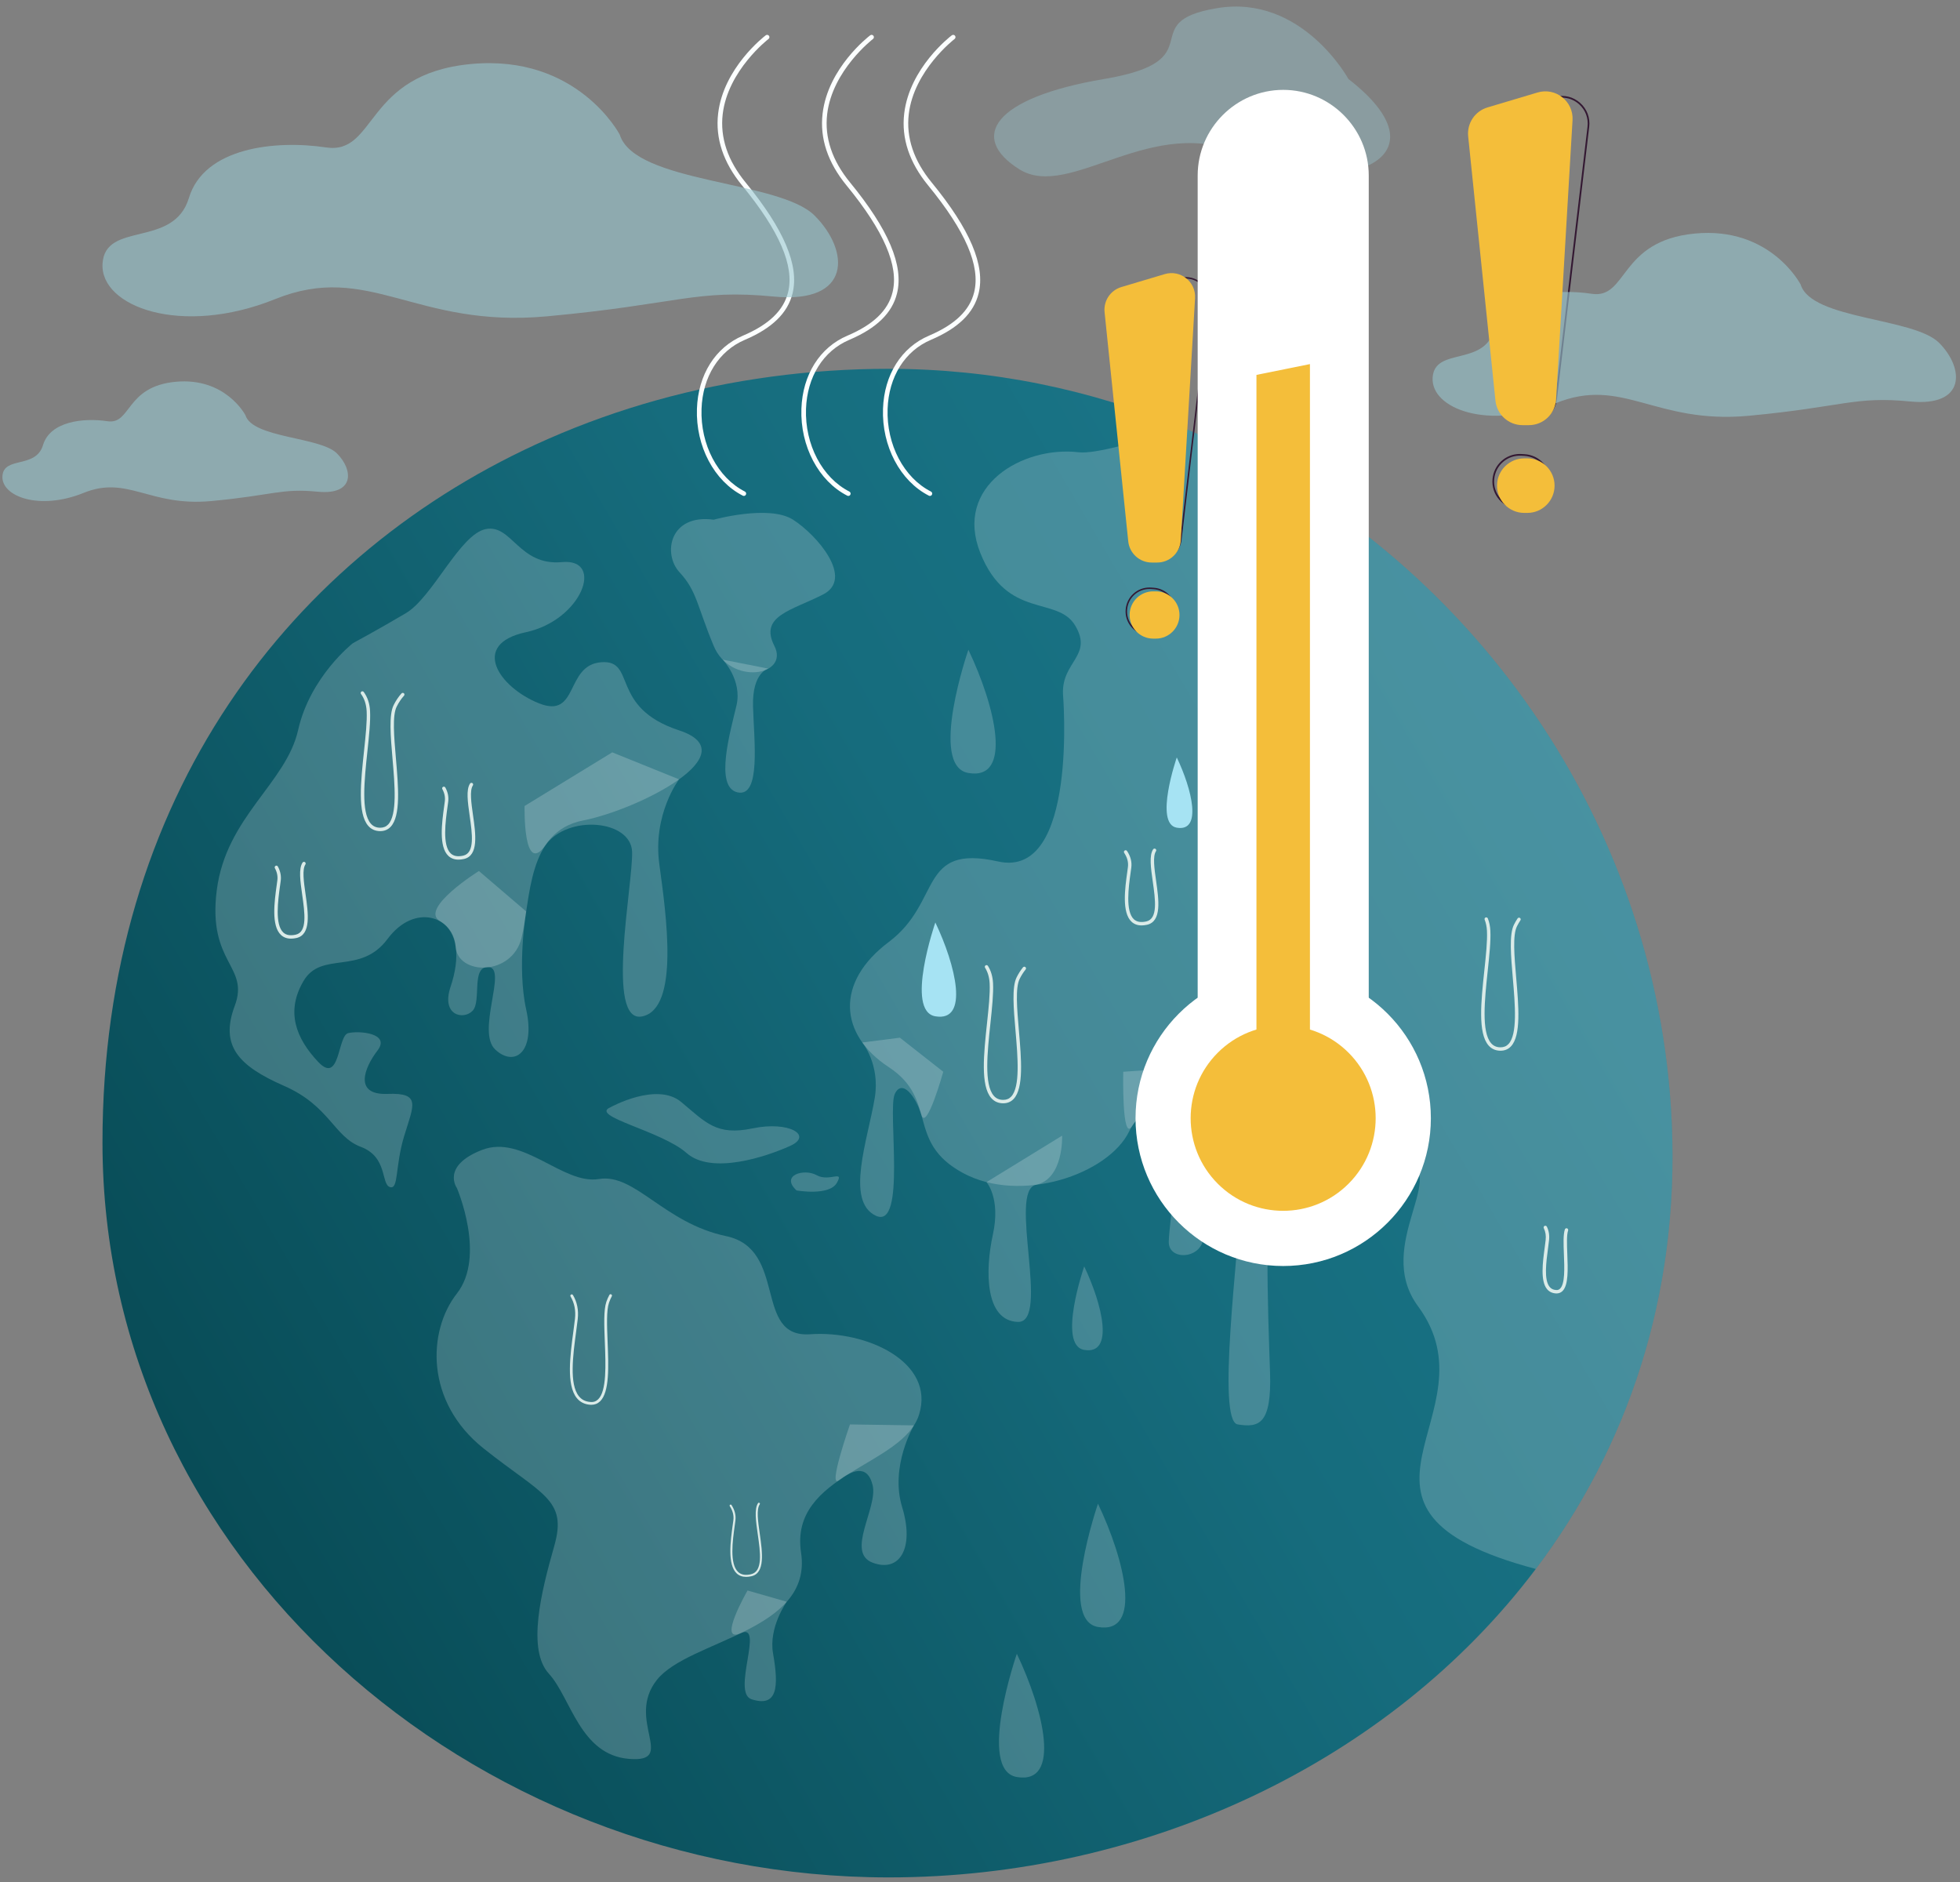 <svg width="150" height="144" viewBox="0 0 150 144" fill="none" xmlns="http://www.w3.org/2000/svg">
<rect x="0" y="0" width="150" height="144" fill="#808080" stroke="none"/>
<path d="M117.543 120.041C117.54 120.043 117.539 120.046 117.536 120.048C106.37 134.853 87.614 143.649 68.013 143.649C36.162 143.649 7.843 119.29 7.843 87.415C7.843 61.12 22.194 42.264 41.955 33.581C47.304 31.231 53.05 29.625 59.014 28.822C61.967 28.422 64.974 28.22 68.013 28.22C75.914 28.22 83.494 29.811 90.45 32.692C90.486 32.708 90.523 32.722 90.559 32.738C111.589 41.493 126.875 62.032 127.941 85.935C128.532 99.196 124.518 110.791 117.543 120.041Z" fill="url(#paint0_linear_2651_14171)"/>
<path d="M34.966 90.901C34.966 90.901 37.212 96.112 34.966 98.973C32.72 101.834 32.516 107.249 37.008 110.825C41.5 114.401 43.44 114.707 42.419 118.283C41.398 121.86 40.326 126.227 42.01 128.067C43.695 129.906 44.384 134.273 48.136 134.58C51.888 134.886 47.83 131.591 50.28 128.526C52.73 125.461 62.225 124.848 61.306 118.794C60.387 112.741 69.117 112.204 70.342 108.219C71.567 104.235 66.36 101.783 61.995 102.089C57.631 102.396 60.311 95.576 55.563 94.579C50.816 93.583 48.595 89.752 45.839 90.212C43.082 90.671 40.019 86.763 36.88 87.989C33.741 89.215 34.966 90.901 34.966 90.901Z" fill="white" fill-opacity="0.2"/>
<path d="M27.002 49.216C27.002 49.216 23.735 51.77 22.816 55.857C21.898 59.944 17.303 62.498 16.589 68.118C15.874 73.737 19.115 73.891 17.967 76.956C16.818 80.021 18.246 81.553 21.743 83.086C25.241 84.619 25.547 86.975 27.615 87.751C29.682 88.527 29.146 90.596 29.835 90.826C30.525 91.056 30.218 89.267 30.933 86.918C31.648 84.568 32.26 83.597 29.657 83.699C27.053 83.801 27.87 81.707 28.891 80.379C29.912 79.05 27.462 78.846 26.645 79.05C25.828 79.255 26.032 83.035 24.348 81.247C22.663 79.459 21.847 77.415 23.225 75.066C24.603 72.716 27.564 74.657 29.657 71.847C31.75 69.037 34.711 70.161 34.864 72.409C35.017 74.657 39.203 74.708 39.918 71.745C40.632 68.782 40.326 63.622 44.614 62.779C48.902 61.936 57.331 57.645 51.968 55.883C46.605 54.12 48.749 50.442 45.992 50.672C43.236 50.902 44.308 55.04 41.245 53.813C38.182 52.587 35.962 49.292 40.249 48.373C44.538 47.453 46.299 42.702 43.006 43.009C39.713 43.315 39.177 40.097 37.187 40.48C35.196 40.863 33.128 45.691 31.061 46.917C28.993 48.143 27.002 49.216 27.002 49.216Z" fill="white" fill-opacity="0.2"/>
<path d="M54.619 39.764C54.619 39.764 58.855 38.589 60.693 39.764C62.531 40.939 65.39 44.26 62.99 45.486C60.591 46.712 58.088 47.121 59.263 49.42C60.438 51.719 55.895 52.485 54.619 49.42C53.342 46.355 53.342 45.231 52.015 43.8C50.688 42.37 51.249 39.305 54.619 39.764Z" fill="white" fill-opacity="0.2"/>
<path d="M117.543 120.04C117.54 120.043 117.539 120.046 117.536 120.048C100.201 115.447 114.655 108.241 108.526 99.953C105.023 95.219 111.256 89.523 107.271 88.739C104.959 88.286 99.637 94.195 96.561 88.739C93.486 83.286 88.016 83.249 86.421 86.556C84.825 89.862 78.103 92.143 73.692 89.748C69.28 87.354 71.837 84.162 68.019 81.652C64.201 79.143 63.918 75.153 68.019 72.074C72.121 68.996 70.241 64.548 76.394 65.916C82.547 67.284 81.35 53.089 81.35 53.089C81.256 50.607 83.658 50.181 82.289 47.871C80.923 45.562 77.078 47.443 75.026 42.313C72.976 37.182 78.274 34.102 82.547 34.604C83.791 34.749 86.81 33.878 90.559 32.737C111.589 41.493 126.875 62.032 127.941 85.934C128.532 99.196 124.518 110.791 117.543 120.04Z" fill="white" fill-opacity="0.2"/>
<path d="M46.718 84.723C46.718 84.723 50.255 82.751 52.136 84.32C54.017 85.888 54.823 86.919 57.599 86.337C60.376 85.754 62.256 86.874 60.465 87.681C58.674 88.487 54.465 89.922 52.539 88.219C50.614 86.516 45.066 85.411 46.718 84.723Z" fill="white" fill-opacity="0.2"/>
<path d="M60.958 91.085C60.958 91.085 63.465 91.533 64.047 90.503C64.629 89.472 63.465 90.458 62.502 89.92C61.54 89.382 59.704 89.92 60.958 91.085Z" fill="white" fill-opacity="0.2"/>
<path d="M117.061 32.403C117.019 32.403 116.977 32.402 116.934 32.399L116.46 32.371C115.377 32.308 114.525 31.442 114.477 30.357L113.605 10.441C113.56 9.427 114.244 8.525 115.23 8.294L119.046 7.397C119.724 7.238 120.414 7.413 120.934 7.879C121.454 8.344 121.705 9.008 121.624 9.7L119.153 30.541C119.026 31.608 118.12 32.403 117.061 32.403ZM119.538 7.471C119.385 7.471 119.23 7.488 119.077 7.525L115.26 8.421C114.335 8.638 113.694 9.485 113.735 10.435L114.607 30.352C114.652 31.368 115.452 32.181 116.467 32.242L116.941 32.269C116.982 32.272 117.021 32.272 117.061 32.272C118.054 32.273 118.905 31.526 119.023 30.527L121.494 9.686C121.571 9.035 121.336 8.412 120.848 7.976C120.477 7.645 120.017 7.471 119.538 7.471Z" fill="#331832"/>
<path d="M116.554 38.971C116.512 38.971 116.47 38.969 116.428 38.966H116.427L116.2 38.952C115.626 38.919 115.103 38.66 114.727 38.223C114.352 37.788 114.173 37.233 114.223 36.66C114.321 35.557 115.229 34.734 116.318 34.734C116.362 34.734 116.406 34.736 116.449 34.739L116.677 34.752C117.24 34.785 117.756 35.035 118.13 35.457C118.504 35.878 118.691 36.42 118.658 36.984C118.592 38.103 117.66 38.971 116.554 38.971ZM116.435 38.836C116.475 38.839 116.514 38.839 116.553 38.839C117.592 38.839 118.466 38.027 118.528 36.975C118.56 36.448 118.383 35.939 118.032 35.544C117.681 35.148 117.197 34.914 116.67 34.882L116.442 34.869C115.356 34.804 114.449 35.596 114.353 36.672C114.306 37.21 114.474 37.73 114.826 38.138C115.178 38.547 115.669 38.79 116.208 38.822L116.435 38.836Z" fill="#331832"/>
<path d="M88.611 42.932C88.574 42.932 88.537 42.932 88.499 42.929L88.088 42.905C87.15 42.85 86.411 42.098 86.37 41.158L85.614 23.892C85.575 23.013 86.168 22.229 87.023 22.029L90.332 21.252C90.922 21.114 91.518 21.266 91.968 21.669C92.419 22.073 92.637 22.648 92.566 23.25L90.424 41.318C90.314 42.242 89.528 42.932 88.611 42.932ZM90.757 21.315C90.625 21.315 90.491 21.33 90.357 21.361L87.049 22.139C86.246 22.327 85.69 23.062 85.726 23.886L86.482 41.152C86.521 42.036 87.214 42.74 88.096 42.792L88.507 42.816C88.541 42.818 88.576 42.819 88.61 42.819C89.472 42.819 90.208 42.172 90.311 41.304L92.453 23.235C92.52 22.673 92.316 22.132 91.893 21.753C91.572 21.467 91.173 21.315 90.757 21.315Z" fill="#331832"/>
<path d="M88.171 48.626C88.134 48.626 88.098 48.626 88.061 48.623L87.863 48.611C87.365 48.582 86.912 48.357 86.586 47.979C86.26 47.6 86.105 47.119 86.149 46.623C86.234 45.667 87.023 44.953 87.968 44.953C88.005 44.953 88.042 44.953 88.079 44.956L88.278 44.969C89.284 45.028 90.054 45.897 89.995 46.904C89.966 47.392 89.749 47.839 89.383 48.164C89.045 48.464 88.619 48.626 88.171 48.626ZM87.968 45.066C87.081 45.066 86.341 45.735 86.262 46.632C86.221 47.099 86.366 47.551 86.672 47.906C86.977 48.26 87.403 48.471 87.87 48.498L88.068 48.51C88.103 48.511 88.137 48.513 88.171 48.513C88.591 48.513 88.992 48.361 89.308 48.079C89.652 47.775 89.855 47.355 89.882 46.898C89.938 45.952 89.215 45.138 88.27 45.082L88.072 45.069C88.037 45.068 88.002 45.066 87.968 45.066Z" fill="#331832"/>
<path d="M88.563 43.042H88.143C87.217 43.042 86.44 42.341 86.345 41.419L84.534 23.884C84.445 23.019 84.983 22.213 85.816 21.964L89.138 20.973C90.34 20.615 91.533 21.56 91.459 22.813L90.367 41.339C90.311 42.295 89.52 43.042 88.563 43.042Z" fill="#F4BE3A"/>
<path d="M88.459 48.864H88.257C87.239 48.864 86.421 48.022 86.451 47.003C86.479 46.025 87.279 45.246 88.257 45.246H88.459C89.458 45.246 90.267 46.056 90.267 47.055C90.267 48.054 89.458 48.864 88.459 48.864Z" fill="#F4BE3A"/>
<path d="M75.498 90.449C75.498 90.449 76.595 91.674 75.987 94.455C75.379 97.236 75.379 101.059 77.897 101.146C80.416 101.233 77.133 91.116 79.279 90.656C81.425 90.196 81.284 86.894 81.284 86.894L75.498 90.449Z" fill="white" fill-opacity="0.2"/>
<path d="M92.607 84.86C92.607 84.86 95.178 86.894 94.982 91.391C94.787 95.888 93.094 108.73 94.722 108.989C96.35 109.248 97.327 108.988 97.197 105.012C97.066 101.036 96.585 89.523 97.884 90.343C99.183 91.162 100.728 90.804 100.981 90.022C101.234 89.24 96.794 85.721 96.794 85.721L93.68 83.993L92.607 84.86Z" fill="white" fill-opacity="0.2"/>
<path d="M97.338 91.009C97.338 91.009 97.631 89.871 98.054 90.686C98.301 91.161 97.522 94.243 98.548 94.129C99.169 94.06 98.694 90.707 99.361 91.008C99.716 91.168 99.063 89.882 99.063 89.882C99.063 89.882 97.945 89.404 97.902 89.425C97.859 89.447 97.338 89.762 97.338 89.762L97.338 91.009Z" fill="white" fill-opacity="0.2"/>
<path d="M94.11 86.894C94.11 86.894 93.256 85.167 92.084 85.525C90.912 85.884 91.823 92.336 92.084 94.324C92.344 96.312 89.414 96.605 89.446 95.008C89.479 93.412 90.614 86.475 89.772 85.477C88.93 84.478 87.43 84.877 86.636 86.167C85.842 87.456 85.962 82.006 85.962 82.006L92.607 81.55L95.47 82.821L94.11 86.894Z" fill="white" fill-opacity="0.2"/>
<path d="M51.967 59.631C51.967 59.631 49.937 62.301 50.458 66.124C50.979 69.948 52.021 77.16 49.155 77.769C46.29 78.377 48.461 67.601 48.374 65.168C48.287 62.735 43.451 62.289 41.734 64.684C40.016 67.08 40.147 61.67 40.147 61.67L46.855 57.565L51.967 59.631Z" fill="white" fill-opacity="0.2"/>
<path d="M40.27 69.74C40.27 69.74 39.546 73.988 40.27 77.246C40.993 80.505 39.378 81.678 37.906 80.31C36.434 78.941 38.825 74.135 37.422 74.001C36.019 73.867 36.869 76.594 36.174 77.333C35.479 78.072 33.744 77.704 34.481 75.508C35.218 73.313 35.091 71.332 33.669 70.482C32.053 69.516 36.651 66.644 36.651 66.644L40.27 69.74Z" fill="white" fill-opacity="0.2"/>
<path d="M69.945 109.061C69.945 109.061 68.086 112.19 69.041 115.314C69.996 118.438 68.867 120.35 66.783 119.568C64.699 118.786 67.203 115.353 66.783 113.637C66.363 111.921 65.096 112.588 64.204 113.264C63.313 113.941 65.049 108.989 65.049 108.989L69.945 109.061Z" fill="white" fill-opacity="0.2"/>
<path d="M60.211 122.556C60.211 122.556 58.808 124.504 59.163 126.519C59.619 129.105 59.489 130.658 57.514 130.017C55.965 129.515 58.535 124.118 56.689 124.96C54.843 125.802 57.21 121.696 57.21 121.696L60.211 122.556Z" fill="white" fill-opacity="0.2"/>
<path d="M65.992 79.765C65.992 79.765 67.369 81.435 66.947 83.993C66.426 87.149 64.668 91.912 67.028 93.02C69.387 94.128 67.909 84.947 68.476 83.713C69.043 82.48 70.114 83.958 70.508 85.292C70.903 86.627 72.188 82.005 72.188 82.005L68.869 79.398L65.992 79.765Z" fill="white" fill-opacity="0.2"/>
<path d="M55.31 50.472C55.31 50.472 56.819 52.025 56.363 53.98C55.907 55.935 54.646 60.237 56.449 60.628C58.252 61.019 57.701 56.652 57.63 54.045C57.559 51.438 58.798 51.159 58.798 51.159L55.31 50.472Z" fill="white" fill-opacity="0.2"/>
<path d="M76.776 84.418C76.766 84.418 76.755 84.418 76.744 84.418C76.385 84.41 76.088 84.274 75.862 84.017C75.028 83.069 75.287 80.634 75.538 78.281C75.662 77.115 75.779 76.013 75.738 75.235C75.713 74.777 75.595 74.376 75.388 74.045C75.349 73.984 75.368 73.903 75.429 73.866C75.49 73.825 75.569 73.846 75.608 73.906C75.84 74.275 75.971 74.717 75.998 75.221C76.04 76.02 75.922 77.132 75.797 78.309C75.564 80.499 75.299 82.982 76.058 83.845C76.236 84.049 76.462 84.15 76.75 84.157C76.759 84.157 76.768 84.157 76.776 84.157C77.028 84.157 77.229 84.075 77.388 83.904C78.087 83.16 77.89 80.883 77.718 78.873C77.569 77.152 77.429 75.527 77.803 74.78C77.944 74.496 78.108 74.239 78.29 74.015C78.337 73.958 78.418 73.95 78.473 73.996C78.529 74.041 78.538 74.123 78.492 74.18C78.322 74.389 78.168 74.629 78.036 74.895C77.695 75.578 77.832 77.168 77.977 78.851C78.163 81.016 78.356 83.252 77.578 84.082C77.37 84.305 77.099 84.418 76.776 84.418Z" fill="#DAEBE8"/>
<path d="M29.099 63.593C29.088 63.593 29.077 63.593 29.066 63.593C28.707 63.584 28.41 63.449 28.184 63.192C27.35 62.241 27.609 59.807 27.86 57.452C27.984 56.288 28.101 55.188 28.06 54.41C28.032 53.894 27.887 53.453 27.629 53.1C27.586 53.042 27.599 52.961 27.656 52.918C27.713 52.877 27.796 52.888 27.838 52.947C28.127 53.34 28.29 53.827 28.32 54.395C28.363 55.194 28.244 56.304 28.119 57.48C27.885 59.671 27.621 62.155 28.379 63.02C28.558 63.224 28.785 63.325 29.072 63.332C29.082 63.332 29.09 63.332 29.099 63.332C29.35 63.332 29.551 63.25 29.711 63.079C30.409 62.335 30.213 60.056 30.039 58.048C29.891 56.326 29.751 54.7 30.125 53.953C30.297 53.609 30.5 53.307 30.727 53.056C30.776 53.003 30.857 53 30.911 53.046C30.964 53.096 30.968 53.178 30.92 53.23C30.708 53.464 30.519 53.746 30.357 54.069C30.017 54.751 30.154 56.341 30.299 58.024C30.486 60.189 30.679 62.427 29.901 63.257C29.692 63.48 29.422 63.593 29.099 63.593Z" fill="#DAEBE8"/>
<path d="M114.836 80.395C114.825 80.395 114.814 80.395 114.803 80.395C114.444 80.386 114.147 80.251 113.921 79.994C113.088 79.044 113.346 76.609 113.597 74.257C113.721 73.09 113.838 71.99 113.797 71.212C113.78 70.903 113.722 70.619 113.622 70.369C113.596 70.302 113.629 70.227 113.695 70.2C113.762 70.175 113.838 70.206 113.865 70.274C113.975 70.55 114.039 70.861 114.057 71.198C114.1 71.997 113.981 73.108 113.856 74.284C113.623 76.475 113.359 78.957 114.117 79.822C114.296 80.026 114.522 80.127 114.809 80.134C114.819 80.134 114.827 80.134 114.836 80.134C115.087 80.134 115.288 80.052 115.448 79.881C116.146 79.137 115.95 76.858 115.777 74.85C115.629 73.129 115.489 71.504 115.862 70.756C115.949 70.581 116.044 70.418 116.143 70.272C116.183 70.213 116.265 70.197 116.324 70.236C116.383 70.276 116.399 70.357 116.358 70.416C116.266 70.555 116.177 70.709 116.095 70.872C115.755 71.554 115.891 73.143 116.036 74.826C116.223 76.991 116.416 79.229 115.638 80.059C115.429 80.282 115.159 80.395 114.836 80.395Z" fill="#DAEBE8"/>
<path d="M87.366 70.808C87.058 70.808 86.802 70.715 86.602 70.53C85.839 69.826 86.098 67.952 86.271 66.712C86.288 66.582 86.305 66.459 86.32 66.346C86.368 65.977 86.272 65.612 86.036 65.257C85.996 65.198 86.012 65.117 86.072 65.077C86.131 65.037 86.212 65.052 86.253 65.113C86.525 65.52 86.634 65.947 86.579 66.381C86.563 66.493 86.547 66.616 86.529 66.748C86.374 67.861 86.116 69.728 86.778 70.34C86.999 70.54 87.308 70.595 87.725 70.504C88.628 70.302 88.421 68.846 88.22 67.438C88.075 66.418 87.937 65.454 88.249 64.987C88.289 64.926 88.37 64.913 88.43 64.951C88.49 64.991 88.506 65.072 88.466 65.132C88.209 65.516 88.346 66.475 88.478 67.401C88.685 68.856 88.92 70.504 87.781 70.759C87.634 70.792 87.495 70.808 87.366 70.808Z" fill="#DAEBE8"/>
<path d="M57.103 120.654C56.813 120.654 56.573 120.567 56.386 120.395C55.656 119.721 55.908 117.897 56.075 116.689C56.093 116.561 56.11 116.439 56.124 116.327C56.173 115.959 56.08 115.595 55.851 115.242C55.827 115.205 55.838 115.157 55.874 115.134C55.91 115.112 55.959 115.119 55.982 115.155C56.233 115.542 56.333 115.942 56.28 116.347C56.266 116.46 56.249 116.581 56.231 116.711C56.068 117.887 55.823 119.662 56.493 120.28C56.723 120.492 57.042 120.551 57.467 120.453C58.398 120.245 58.192 118.792 57.991 117.386C57.849 116.393 57.716 115.456 58.013 115.014C58.037 114.976 58.086 114.97 58.121 114.992C58.157 115.017 58.167 115.064 58.143 115.101C57.88 115.494 58.009 116.402 58.146 117.365C58.347 118.772 58.574 120.366 57.501 120.606C57.36 120.638 57.227 120.654 57.103 120.654Z" fill="#DAEBE8"/>
<path d="M35.087 65.774C34.78 65.774 34.524 65.681 34.324 65.498C33.56 64.794 33.821 62.918 33.993 61.678C34.011 61.548 34.028 61.425 34.042 61.312C34.083 60.998 34.02 60.686 33.854 60.382C33.82 60.32 33.843 60.241 33.907 60.206C33.97 60.17 34.048 60.196 34.083 60.258C34.276 60.609 34.349 60.977 34.301 61.347C34.286 61.46 34.269 61.583 34.251 61.713C34.096 62.829 33.838 64.694 34.5 65.305C34.722 65.509 35.03 65.56 35.447 65.47C36.35 65.269 36.142 63.813 35.942 62.405C35.797 61.384 35.659 60.421 35.972 59.954C36.012 59.894 36.094 59.879 36.152 59.918C36.212 59.959 36.228 60.04 36.188 60.099C35.931 60.484 36.068 61.442 36.2 62.369C36.407 63.822 36.642 65.47 35.504 65.725C35.356 65.758 35.217 65.774 35.087 65.774Z" fill="#DAEBE8"/>
<path d="M22.271 71.82C21.963 71.82 21.707 71.727 21.507 71.542C20.744 70.838 21.004 68.964 21.176 67.724C21.194 67.594 21.211 67.471 21.225 67.358C21.266 67.044 21.203 66.732 21.038 66.427C21.003 66.363 21.026 66.285 21.09 66.251C21.152 66.213 21.232 66.239 21.266 66.303C21.458 66.657 21.532 67.023 21.484 67.393C21.469 67.505 21.452 67.629 21.434 67.76C21.28 68.873 21.021 70.74 21.683 71.351C21.905 71.554 22.215 71.607 22.631 71.516C23.533 71.314 23.325 69.858 23.125 68.451C22.98 67.43 22.842 66.466 23.155 65.999C23.195 65.94 23.276 65.924 23.335 65.963C23.395 66.003 23.411 66.084 23.372 66.144C23.114 66.528 23.251 67.487 23.383 68.413C23.59 69.868 23.825 71.516 22.687 71.771C22.539 71.804 22.401 71.82 22.271 71.82Z" fill="#DAEBE8"/>
<path d="M119.121 98.967C119.102 98.967 119.081 98.967 119.061 98.965C118.781 98.945 118.555 98.831 118.389 98.629C117.877 97.997 118.064 96.594 118.215 95.466C118.242 95.258 118.269 95.06 118.29 94.877C118.327 94.544 118.28 94.24 118.148 93.974C118.116 93.909 118.143 93.831 118.207 93.799C118.274 93.77 118.35 93.794 118.382 93.859C118.536 94.169 118.592 94.522 118.548 94.905C118.527 95.09 118.501 95.291 118.473 95.501C118.329 96.578 118.15 97.92 118.592 98.464C118.712 98.611 118.871 98.691 119.08 98.705C119.211 98.721 119.31 98.681 119.394 98.6C119.776 98.23 119.729 97.022 119.686 95.957C119.656 95.186 119.627 94.459 119.761 94.067C119.785 93.999 119.858 93.96 119.927 93.986C119.995 94.009 120.031 94.083 120.008 94.151C119.889 94.498 119.917 95.202 119.946 95.947C119.993 97.122 120.041 98.337 119.575 98.788C119.451 98.907 119.299 98.967 119.121 98.967Z" fill="#DAEBE8"/>
<path d="M45.255 107.487C45.225 107.487 45.196 107.485 45.165 107.484C44.737 107.452 44.392 107.28 44.142 106.971C43.331 105.972 43.635 103.702 43.879 101.877C43.925 101.536 43.968 101.211 44.002 100.911C44.075 100.269 43.961 99.694 43.664 99.198C43.634 99.147 43.65 99.082 43.7 99.052C43.751 99.023 43.816 99.037 43.847 99.088C44.169 99.624 44.292 100.246 44.214 100.934C44.179 101.237 44.136 101.563 44.09 101.906C43.851 103.689 43.554 105.91 44.307 106.836C44.523 107.101 44.809 107.244 45.181 107.27C45.423 107.296 45.618 107.222 45.777 107.068C46.437 106.43 46.357 104.429 46.287 102.662C46.237 101.413 46.191 100.232 46.404 99.609C46.469 99.421 46.547 99.243 46.636 99.082C46.663 99.029 46.727 99.01 46.78 99.039C46.831 99.068 46.851 99.133 46.822 99.183C46.74 99.335 46.667 99.501 46.607 99.678C46.405 100.262 46.451 101.425 46.5 102.655C46.576 104.553 46.654 106.517 45.925 107.221C45.742 107.397 45.518 107.487 45.255 107.487Z" fill="#DAEBE8"/>
<path d="M84.029 115.057C84.029 115.057 80.952 123.96 84.029 124.487C87.461 125.074 86.089 119.37 84.029 115.057Z" fill="white" fill-opacity="0.2"/>
<path d="M82.975 96.899C82.975 96.899 80.891 102.93 82.975 103.286C85.299 103.684 84.37 99.821 82.975 96.899Z" fill="white" fill-opacity="0.2"/>
<path d="M74.111 49.715C74.111 49.715 71.034 58.618 74.111 59.145C77.543 59.732 76.171 54.028 74.111 49.715Z" fill="white" fill-opacity="0.2"/>
<path d="M90.06 57.955C90.06 57.955 88.306 63.03 90.06 63.33C92.017 63.665 91.235 60.414 90.06 57.955Z" fill="#A6E3F3"/>
<path d="M71.582 70.584C71.582 70.584 69.24 77.361 71.582 77.762C74.195 78.209 73.15 73.867 71.582 70.584Z" fill="#A6E3F3"/>
<path d="M77.819 126.538C77.819 126.538 74.742 135.442 77.819 135.968C81.252 136.555 79.88 130.851 77.819 126.538Z" fill="white" fill-opacity="0.2"/>
<path d="M56.928 37.945C56.901 37.945 56.873 37.939 56.848 37.926C54.649 36.807 53.239 34.135 53.337 31.278C53.427 28.672 54.743 26.58 56.859 25.682C58.842 24.839 59.972 23.754 60.313 22.361C60.806 20.353 59.655 17.68 56.791 14.188C55.353 12.434 54.736 10.585 54.959 8.692C55.371 5.192 58.47 2.802 58.602 2.702C58.679 2.643 58.788 2.659 58.848 2.735C58.908 2.813 58.892 2.923 58.814 2.983C58.783 3.006 55.702 5.386 55.309 8.736C55.099 10.528 55.689 12.288 57.064 13.965C60.002 17.548 61.177 20.321 60.655 22.445C60.285 23.953 59.089 25.117 56.996 26.006C55.011 26.851 53.775 28.826 53.689 31.29C53.595 34.014 54.929 36.554 57.008 37.611C57.094 37.656 57.129 37.761 57.084 37.848C57.053 37.91 56.992 37.945 56.928 37.945Z" fill="#FCFFFF"/>
<path d="M64.922 37.945C64.895 37.945 64.868 37.939 64.842 37.926C62.644 36.807 61.233 34.135 61.332 31.276C61.422 28.672 62.739 26.58 64.854 25.682C66.837 24.839 67.966 23.754 68.308 22.361C68.801 20.353 67.649 17.68 64.786 14.188C63.347 12.434 62.73 10.585 62.954 8.692C63.365 5.192 66.465 2.802 66.597 2.702C66.673 2.643 66.784 2.659 66.843 2.735C66.902 2.813 66.887 2.923 66.809 2.983C66.778 3.006 63.696 5.386 63.303 8.736C63.093 10.528 63.683 12.288 65.059 13.965C67.997 17.548 69.171 20.321 68.65 22.445C68.28 23.953 67.084 25.117 64.991 26.006C63.006 26.851 61.769 28.824 61.684 31.29C61.59 34.012 62.923 36.554 65.002 37.611C65.089 37.656 65.123 37.761 65.079 37.848C65.048 37.91 64.986 37.945 64.922 37.945Z" fill="#FCFFFF"/>
<path d="M71.167 37.945C71.14 37.945 71.113 37.939 71.087 37.926C68.889 36.807 67.478 34.135 67.577 31.276C67.666 28.672 68.983 26.58 71.099 25.682C73.081 24.839 74.211 23.752 74.553 22.361C75.046 20.353 73.894 17.68 71.031 14.188C69.592 12.434 68.976 10.585 69.199 8.692C69.61 5.192 72.709 2.802 72.842 2.702C72.918 2.643 73.029 2.659 73.088 2.735C73.147 2.813 73.132 2.923 73.055 2.983C73.023 3.006 69.941 5.386 69.548 8.736C69.338 10.528 69.928 12.288 71.304 13.965C74.242 17.547 75.417 20.321 74.895 22.445C74.525 23.952 73.329 25.117 71.236 26.006C69.251 26.851 68.014 28.824 67.929 31.29C67.835 34.012 69.168 36.554 71.247 37.611C71.334 37.656 71.368 37.761 71.324 37.848C71.293 37.91 71.231 37.945 71.167 37.945Z" fill="#FCFFFF"/>
<g opacity="0.6">
<path d="M47.428 10.299C47.428 10.299 44.201 4.126 36.036 4.899C27.871 5.673 28.843 11.861 24.955 11.281C21.067 10.7 15.623 11.281 14.457 15.148C13.29 19.016 8.041 16.889 7.847 20.176C7.652 23.463 13.874 25.784 21.067 22.883C28.26 19.983 31.759 25.137 41.868 24.203C51.978 23.27 53.23 22.11 59.214 22.69C65.197 23.27 65.055 19.195 62.334 16.487C59.611 13.78 48.594 14.038 47.428 10.299Z" fill="#98C6CF"/>
</g>
<g opacity="0.6">
<path d="M137.804 21.77C137.804 21.77 135.508 17.311 129.698 17.87C123.888 18.428 124.58 22.898 121.813 22.479C119.046 22.06 115.173 22.479 114.343 25.272C113.513 28.065 109.778 26.529 109.64 28.903C109.502 31.277 113.928 32.953 119.046 30.858C124.165 28.763 126.654 32.486 133.848 31.812C141.041 31.138 141.932 30.3 146.19 30.719C150.447 31.138 150.346 28.195 148.409 26.239C146.473 24.284 138.634 24.47 137.804 21.77Z" fill="#98C6CF"/>
</g>
<g opacity="0.6">
<path d="M18.781 31.766C18.781 31.766 17.265 28.848 13.429 29.213C9.593 29.579 10.05 32.504 8.223 32.23C6.396 31.955 3.839 32.23 3.291 34.058C2.743 35.886 0.277 34.881 0.186 36.434C0.094 37.988 3.017 39.085 6.397 37.714C9.776 36.343 11.42 38.779 16.169 38.338C20.919 37.897 21.507 37.348 24.318 37.623C27.13 37.897 27.063 35.97 25.784 34.691C24.505 33.411 19.329 33.533 18.781 31.766Z" fill="#98C6CF"/>
</g>
<g opacity="0.4">
<path d="M103.196 6.043C103.196 6.043 99.649 -0.446 93.159 0.62C86.669 1.686 93.015 4.611 84.506 6.043C75.997 7.474 74.123 10.52 78.016 12.957C81.91 15.393 88.256 8.54 95.178 11.891C102.1 15.241 111.358 12.379 103.196 6.043Z" fill="#98C6CF"/>
</g>
<path d="M117.006 32.53H116.522C115.454 32.53 114.558 31.721 114.448 30.658L112.36 10.434C112.257 9.436 112.878 8.506 113.838 8.22L117.67 7.077C119.056 6.663 120.432 7.754 120.347 9.199L119.087 30.566C119.022 31.669 118.11 32.53 117.006 32.53Z" fill="#F4BE3A"/>
<path d="M116.887 39.245H116.654C115.479 39.245 114.536 38.274 114.57 37.099C114.602 35.97 115.526 35.072 116.654 35.072H116.887C118.038 35.072 118.972 36.006 118.972 37.159C118.972 38.311 118.038 39.245 116.887 39.245Z" fill="#F4BE3A"/>
<path d="M98.204 96.868C104.446 96.868 109.505 91.805 109.505 85.559C109.505 79.312 104.446 74.249 98.204 74.249C91.963 74.249 86.903 79.312 86.903 85.559C86.903 91.805 91.963 96.868 98.204 96.868Z" fill="white"/>
<path d="M98.205 86.821C94.604 86.821 91.659 83.873 91.659 80.27V13.427C91.659 9.824 94.604 6.876 98.205 6.876C101.805 6.876 104.751 9.824 104.751 13.427V80.27C104.751 83.874 101.805 86.821 98.205 86.821Z" fill="white"/>
<path d="M100.25 27.858V81.258C100.25 82.384 99.33 83.304 98.204 83.304C97.079 83.304 96.157 82.384 96.157 81.258V28.685L100.25 27.858Z" fill="#F4BE3A"/>
<path d="M103.207 90.57C105.972 87.803 105.972 83.316 103.207 80.549C100.442 77.782 95.96 77.782 93.195 80.549C90.43 83.316 90.43 87.803 93.195 90.57C95.96 93.337 100.442 93.337 103.207 90.57Z" fill="#F4BE3A"/>
<defs>
<linearGradient id="paint0_linear_2651_14171" x1="158.115" y1="28.22" x2="-22.926" y2="134.186" gradientUnits="userSpaceOnUse">
<stop stop-color="#1F8297"/>
<stop offset="0.448" stop-color="#166C7D"/>
<stop offset="1" stop-color="#003940"/>
</linearGradient>
</defs>
</svg>
